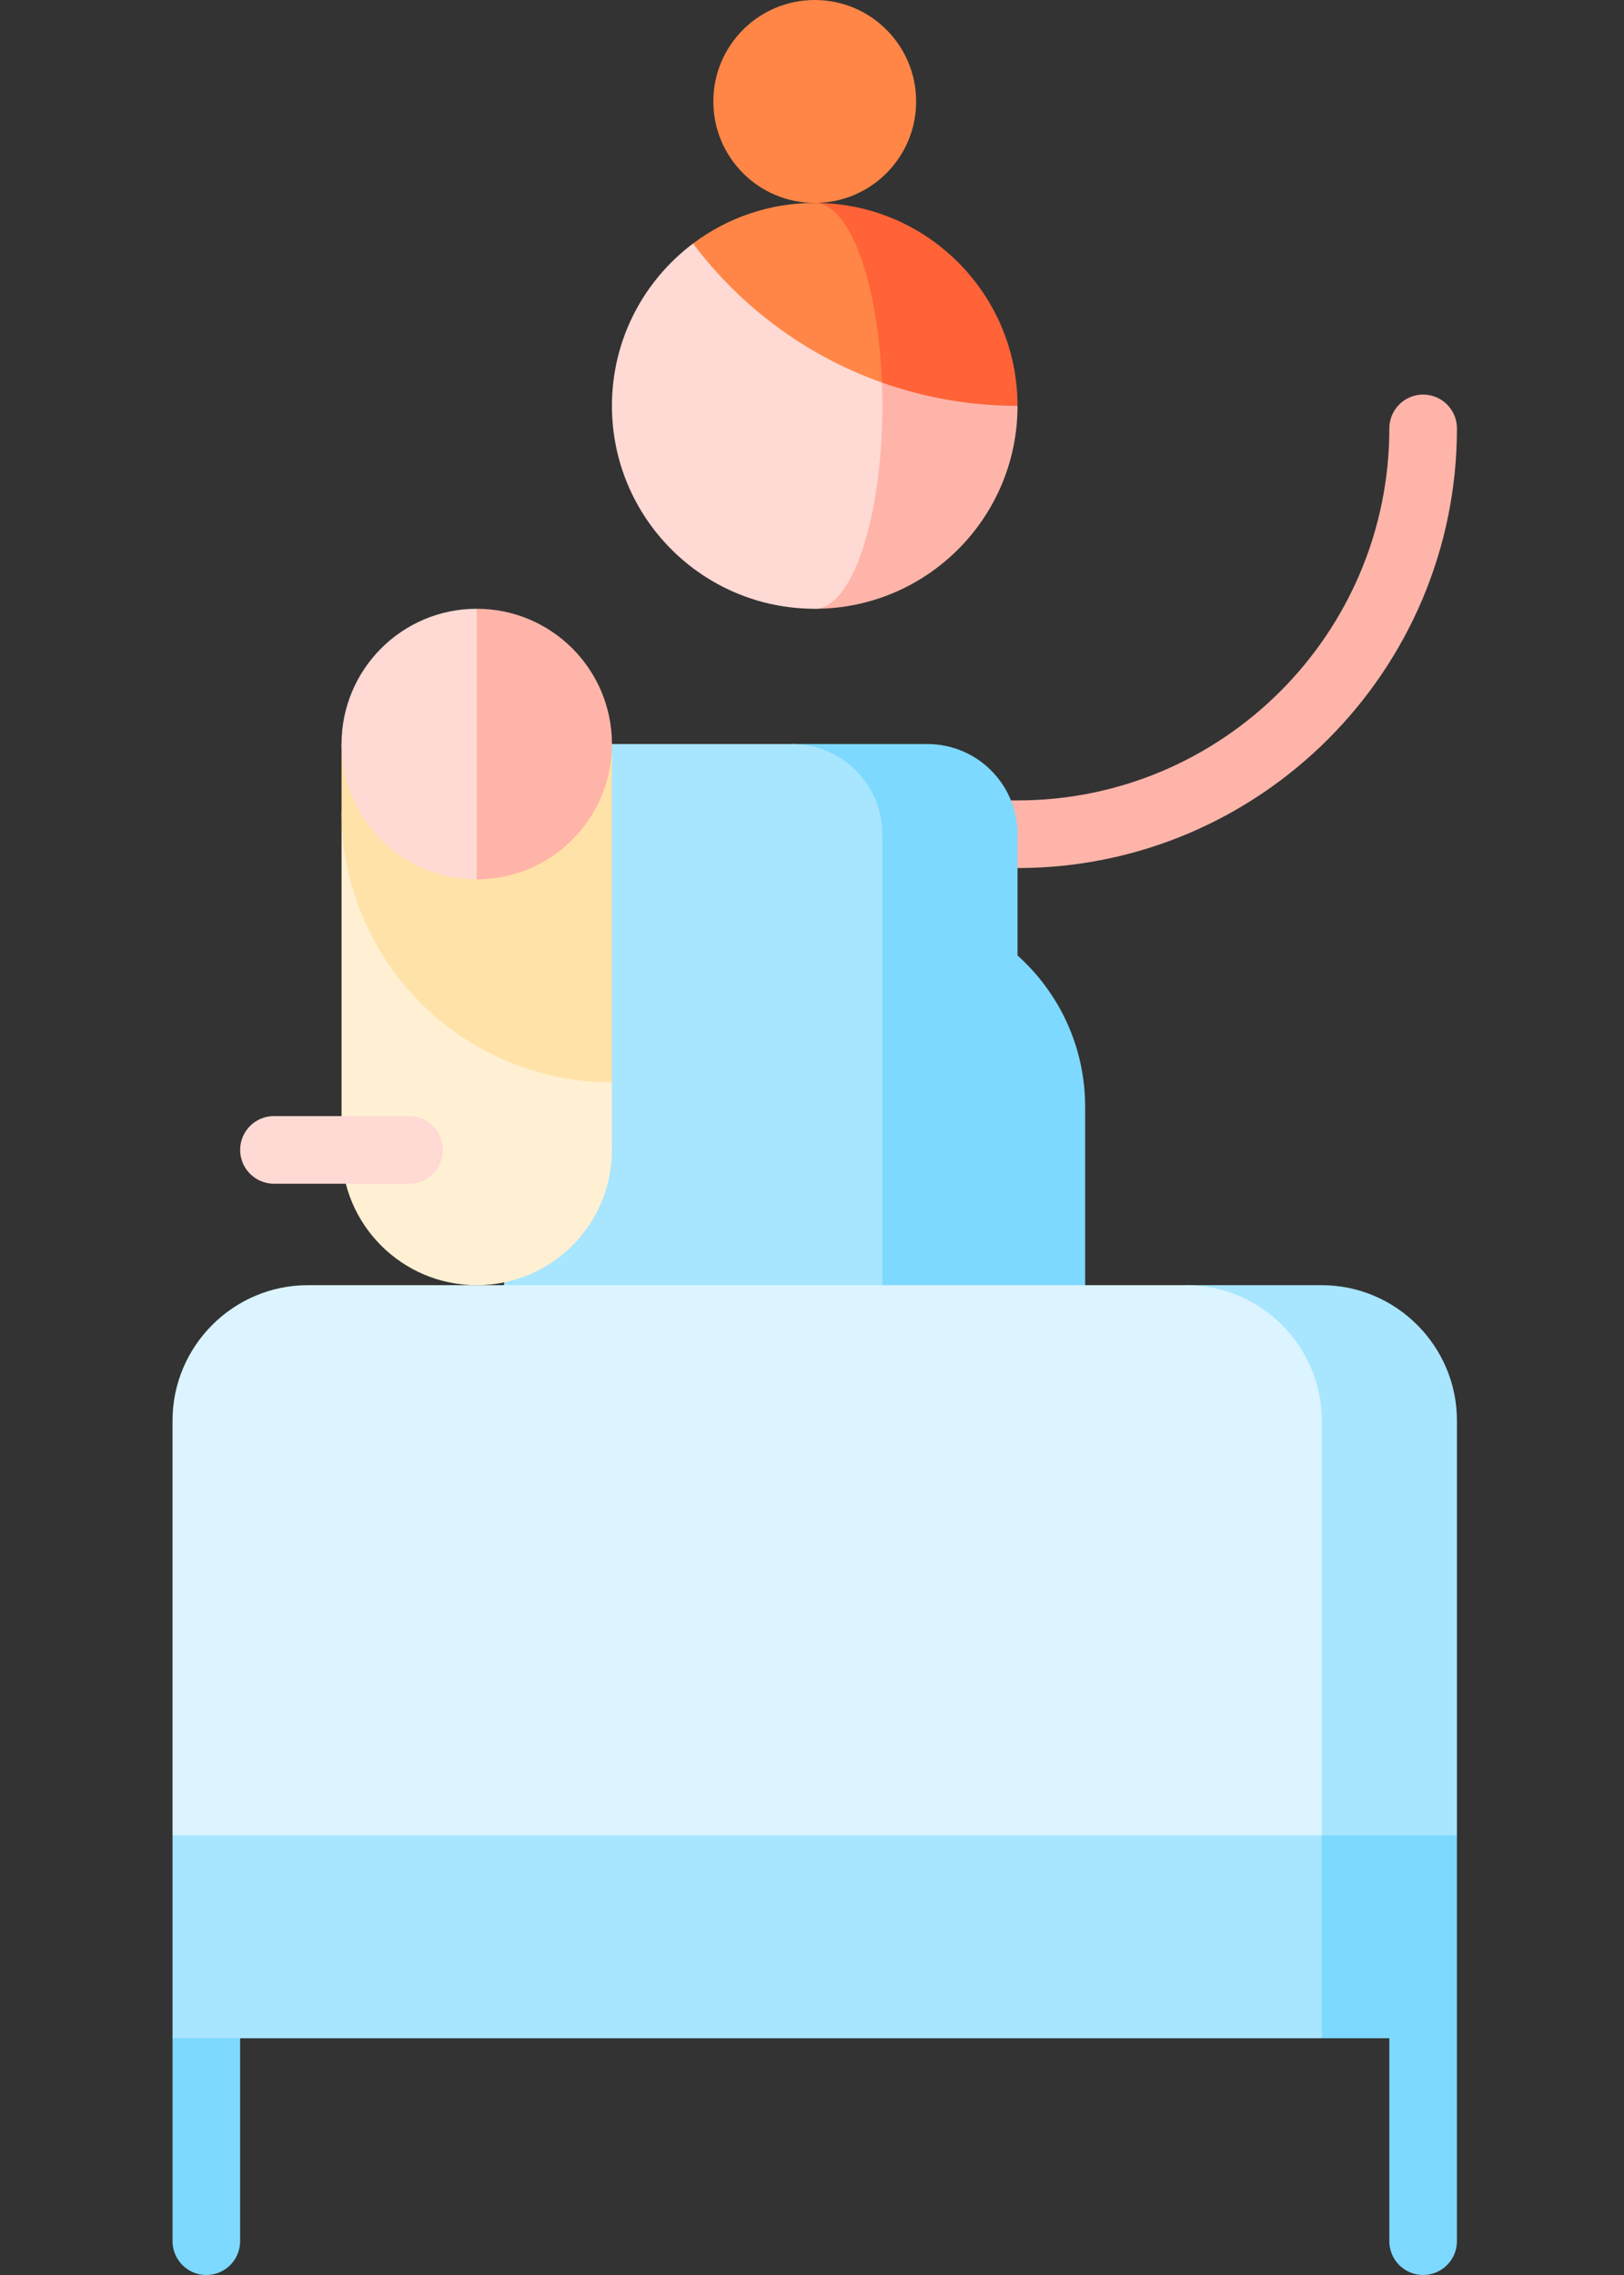 <?xml version="1.0" encoding="utf-8"?>
<!-- Generator: Adobe Illustrator 16.0.4, SVG Export Plug-In . SVG Version: 6.00 Build 0)  -->
<!DOCTYPE svg PUBLIC "-//W3C//DTD SVG 1.1//EN" "http://www.w3.org/Graphics/SVG/1.1/DTD/svg11.dtd">
<svg version="1.1" id="Layer_1" xmlns="http://www.w3.org/2000/svg" xmlns:xlink="http://www.w3.org/1999/xlink" x="0px" y="0px"
	 width="400px" height="560px" viewBox="0 0 400 560" enable-background="new 0 0 400 560" xml:space="preserve">
<rect x="0" y="0" width="400" height="560" fill="#333333" stroke="none"/>
<g>
	<path fill="#7DD9FF" d="M42.497,501.725v49.951c0,4.598,3.728,8.324,8.325,8.324c4.597,0,8.324-3.728,8.324-8.324v-72.15
		L42.497,501.725z"/>
	<path fill="#7DD9FF" d="M342.2,479.524v72.15c0,4.598,3.726,8.324,8.324,8.324s8.325-3.728,8.325-8.324v-49.95L342.2,479.524z"/>
</g>
<path fill="#FFB4A9" d="M350.525,97.126c-4.6,0-8.324,3.728-8.324,8.325c0,50.495-41.08,91.575-91.576,91.575h-49.95v16.65h49.95
	c59.677,0,108.227-48.549,108.227-108.226C358.85,100.854,355.124,97.126,350.525,97.126z"/>
<path fill="#7DD9FF" d="M250.625,235.2v-29.849c0-12.261-9.939-22.2-22.2-22.2h-33.3v166.501h72.15v-77.231
	C267.274,257.631,260.842,244.347,250.625,235.2z"/>
<path fill="#A8E5FF" d="M195.125,183.152h-44.401l-33.3,166.501h99.901V205.352C217.324,193.091,207.385,183.152,195.125,183.152z"
	/>
<circle fill="#FF8646" cx="200.674" cy="24.975" r="24.975"/>
<path fill="#FFB4A9" d="M216.316,82.748l-15.643,67.104c27.587,0,49.951-22.364,49.951-49.951L216.316,82.748z"/>
<path fill="#FFD9D4" d="M217.324,99.901c0-6.026-0.356-11.804-1.008-17.153l-45.615-22.806
	c-12.129,9.114-19.978,23.62-19.978,39.959c0,27.586,22.364,49.951,49.95,49.951C209.869,149.852,217.324,127.487,217.324,99.901z"
	/>
<path fill="#FF6337" d="M200.674,49.95l16.537,44.214c10.449,3.709,21.693,5.737,33.412,5.737
	C250.625,72.313,228.261,49.95,200.674,49.95z"/>
<path fill="#FF8646" d="M200.674,49.95c-11.247,0-21.625,3.719-29.973,9.993c11.691,15.562,27.824,27.591,46.51,34.223
	C216.264,69.281,209.222,49.95,200.674,49.95z"/>
<path fill="#FFF0D3" d="M84.123,199.802v83.251c0,18.393,14.908,33.3,33.3,33.3c18.391,0,33.3-14.908,33.3-33.3v-16.65
	L84.123,199.802z"/>
<path fill="#FFD9D4" d="M100.773,291.377h-33.3c-4.598,0-8.324-3.727-8.324-8.324c0-4.597,3.728-8.325,8.324-8.325h33.3
	c4.598,0,8.325,3.728,8.325,8.325C109.098,287.65,105.371,291.377,100.773,291.377z"/>
<path fill="#FFE2A8" d="M84.123,183.152v16.65c0,36.783,29.818,66.601,66.601,66.601v-83.25H84.123z"/>
<path fill="#FFB4A9" d="M117.423,149.852l-11.101,33.3l11.101,33.3c18.391,0,33.3-14.909,33.3-33.3
	C150.724,164.76,135.813,149.852,117.423,149.852z"/>
<path fill="#FFD9D4" d="M84.123,183.152c0,18.391,14.909,33.3,33.3,33.3v-66.601C99.032,149.852,84.123,164.76,84.123,183.152z"/>
<polygon fill="#7DD9FF" points="325.55,501.725 358.85,501.725 358.85,451.774 292.249,418.475 "/>
<g>
	<polygon fill="#A8E5FF" points="42.497,451.774 42.497,501.725 325.55,501.725 325.55,382.953 	"/>
	<path fill="#A8E5FF" d="M325.55,316.353h-33.301l33.301,135.422h33.3V349.653C358.85,331.339,343.865,316.353,325.55,316.353z"/>
</g>
<path fill="#DBF4FF" d="M292.249,316.353H75.797c-18.315,0-33.3,14.986-33.3,33.301v102.121H325.55V349.653
	C325.55,331.339,310.565,316.353,292.249,316.353z"/>
</svg>
